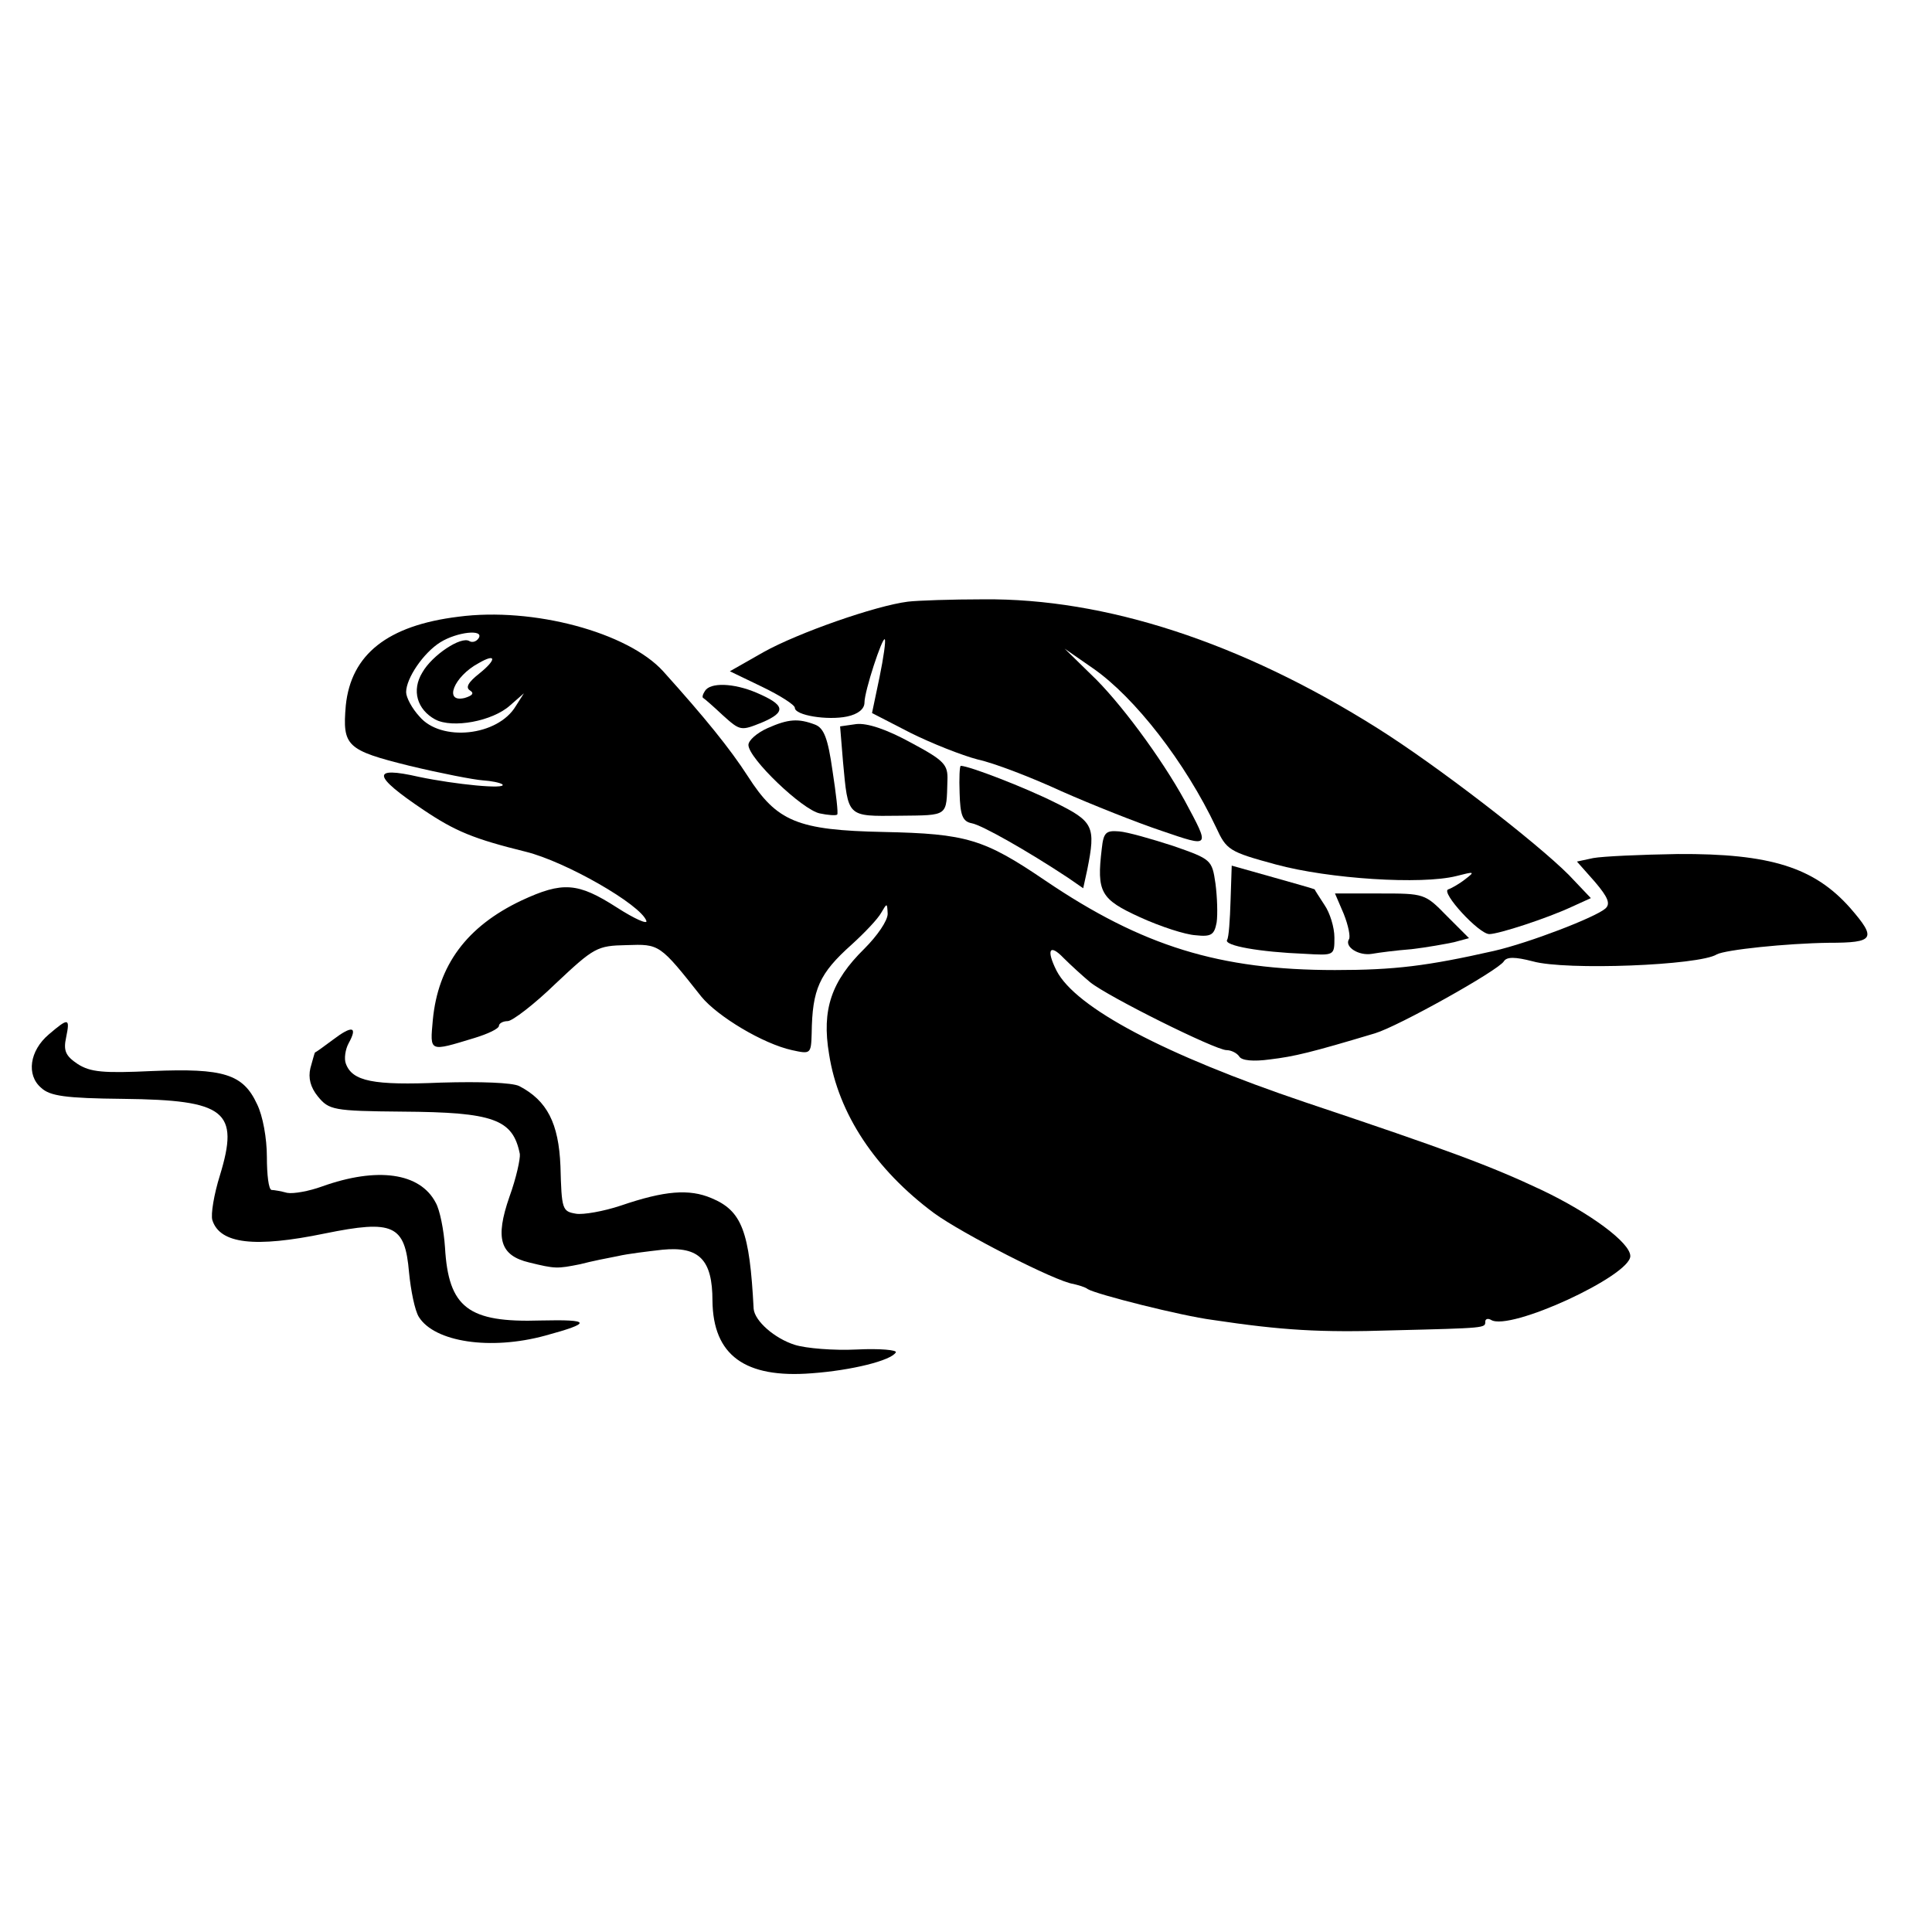 <?xml version="1.0" standalone="no"?>
<!DOCTYPE svg PUBLIC "-//W3C//DTD SVG 20010904//EN"
 "http://www.w3.org/TR/2001/REC-SVG-20010904/DTD/svg10.dtd">
<svg version="1.0" xmlns="http://www.w3.org/2000/svg"
 width="333pt" height="333pt" viewBox="0 0 333 333"
 preserveAspectRatio="xMidYMid meet">
<g transform="translate(0,333) scale(0.1,-0.1)"
fill="#000000" stroke="none">
<path d="M1565 2293 c-56 -7 -190 -54 -249 -87 l-58 -33 56 -27 c31 -15 56
-31 56 -36 0 -13 56 -22 90 -15 19 4 30 13 30 24 0 20 31 114 35 109 2 -2 -2
-31 -9 -65 l-13 -62 66 -34 c36 -18 89 -39 116 -46 28 -6 93 -31 145 -55 52
-23 130 -54 172 -68 85 -29 84 -30 40 52 -40 73 -113 172 -162 218 l-45 44 49
-34 c72 -50 159 -162 212 -274 18 -39 22 -42 103 -64 92 -25 251 -35 311 -20
31 8 33 8 16 -5 -10 -8 -24 -16 -30 -18 -13 -5 53 -77 71 -77 16 0 99 27 142
47 l33 15 -38 40 c-57 57 -228 189 -330 253 -235 148 -469 224 -679 222 -55 0
-113 -2 -130 -4z"/>
<path d="M790 2267 c-122 -15 -185 -65 -194 -153 -6 -70 1 -77 110 -104 54
-13 111 -24 126 -25 15 -1 30 -4 34 -7 8 -9 -82 0 -144 13 -83 19 -80 2 8 -57
55 -37 87 -50 176 -72 69 -17 198 -91 208 -119 3 -7 -20 3 -51 23 -67 43 -93
45 -164 12 -95 -45 -144 -112 -153 -206 -5 -56 -7 -55 72 -31 23 7 42 16 42
21 0 4 7 8 15 8 8 0 46 29 83 65 66 62 71 65 122 66 57 2 57 2 129 -89 28 -34
106 -81 156 -92 32 -7 33 -7 34 29 1 76 13 103 69 153 22 20 45 44 51 55 10
17 10 17 11 -2 0 -12 -18 -38 -40 -60 -57 -56 -74 -105 -61 -182 16 -103 80
-199 181 -274 48 -35 210 -118 240 -122 8 -2 20 -5 25 -9 15 -9 161 -46 215
-53 120 -18 186 -22 310 -18 162 4 160 4 160 15 0 5 5 6 10 3 32 -20 240 76
240 110 0 23 -69 74 -153 114 -87 41 -159 68 -407 151 -243 82 -396 163 -429
227 -18 36 -12 47 12 22 13 -13 34 -32 46 -42 31 -25 216 -117 235 -117 8 0
18 -5 22 -11 4 -7 24 -9 53 -5 42 5 71 12 181 45 40 12 212 108 222 124 5 8
19 8 50 0 57 -16 287 -7 317 12 15 8 120 19 193 20 79 0 83 7 37 60 -62 70
-138 94 -297 93 -64 -1 -130 -4 -146 -7 l-28 -6 31 -35 c23 -27 27 -38 18 -46
-17 -15 -131 -59 -192 -73 -115 -26 -171 -33 -274 -33 -199 0 -332 41 -499
154 -106 72 -136 81 -279 84 -149 3 -184 18 -234 96 -31 48 -74 101 -146 181
-61 67 -224 111 -353 94z m35 -37 c-4 -6 -11 -8 -16 -5 -14 9 -64 -24 -81 -54
-19 -31 -9 -64 22 -81 30 -16 99 -3 129 24 l24 21 -14 -22 c-31 -52 -129 -62
-166 -18 -13 14 -23 33 -23 42 0 24 30 68 59 86 29 18 76 23 66 7z m1 -61
c-19 -15 -24 -24 -16 -29 8 -5 4 -9 -9 -13 -37 -9 -19 37 24 60 31 18 31 6 1
-18z"/>
<path d="M1215 2139 c-4 -6 -5 -11 -3 -12 2 -1 17 -14 34 -30 30 -27 31 -27
68 -12 42 18 39 30 -10 51 -40 17 -80 18 -89 3z"/>
<path d="M1323 2075 c-18 -8 -33 -21 -33 -29 0 -23 93 -112 123 -118 14 -3 28
-4 30 -2 2 2 -2 36 -8 75 -8 57 -15 74 -30 80 -29 11 -46 10 -82 -6z"/>
<path d="M1476 2082 l-28 -4 5 -61 c9 -96 6 -94 97 -93 86 1 81 -2 83 61 1 27
-5 34 -63 65 -42 23 -75 34 -94 32z"/>
<path d="M1654 1963 c1 -38 5 -49 21 -52 17 -3 95 -47 166 -94 l26 -18 7 32
c15 75 11 83 -56 116 -52 26 -148 63 -162 63 -2 0 -3 -21 -2 -47z"/>
<path d="M1899 1867 c-9 -75 -2 -87 66 -118 35 -16 78 -30 96 -31 27 -3 32 1
36 22 2 14 1 44 -2 67 -6 41 -7 42 -73 65 -37 12 -79 24 -93 25 -23 2 -27 -2
-30 -30z"/>
<path d="M2121 1778 c-1 -33 -3 -64 -6 -68 -6 -10 57 -21 134 -24 51 -3 51 -3
51 28 0 18 -8 43 -17 56 -9 14 -17 26 -17 27 -1 1 -33 10 -72 21 l-71 20 -2
-60z"/>
<path d="M2316 1755 c8 -20 12 -40 9 -44 -8 -13 17 -29 40 -25 11 2 42 6 68 8
26 3 59 9 73 12 l26 7 -38 38 c-38 39 -39 39 -116 39 l-77 0 15 -35z"/>
<path d="M84 1547 c-33 -28 -39 -70 -13 -92 15 -14 41 -18 142 -19 176 -2 200
-21 166 -132 -10 -32 -16 -67 -13 -77 13 -41 73 -48 194 -23 118 24 138 15
145 -67 3 -31 10 -66 17 -77 27 -43 123 -58 218 -32 81 22 79 28 -8 26 -125
-4 -159 22 -165 126 -2 30 -9 65 -16 77 -27 52 -101 62 -196 28 -22 -8 -49
-13 -60 -11 -11 3 -23 5 -27 5 -5 1 -8 26 -8 57 0 32 -7 71 -17 91 -24 52 -58
62 -180 57 -85 -4 -107 -2 -129 12 -21 14 -25 23 -20 46 7 34 4 34 -30 5z"/>
<path d="M574 1538 c-16 -12 -30 -22 -31 -22 -1 -1 -4 -13 -8 -27 -4 -17 0
-33 13 -49 19 -23 26 -25 145 -26 158 -1 191 -13 203 -73 1 -8 -6 -41 -18 -74
-25 -72 -16 -101 34 -113 45 -11 48 -11 88 -3 19 5 49 11 65 14 17 4 51 8 77
11 63 6 86 -17 86 -88 1 -94 56 -134 171 -125 69 5 137 22 145 36 3 4 -27 7
-67 5 -40 -2 -88 2 -107 8 -35 11 -69 41 -71 62 -7 134 -20 169 -73 191 -38
16 -80 13 -156 -13 -30 -10 -65 -16 -77 -14 -24 4 -25 7 -27 82 -3 74 -23 113
-71 138 -12 6 -66 8 -135 6 -116 -5 -153 2 -164 33 -3 8 -1 24 5 35 16 29 6
31 -27 6z"/>
</g>
</svg>

